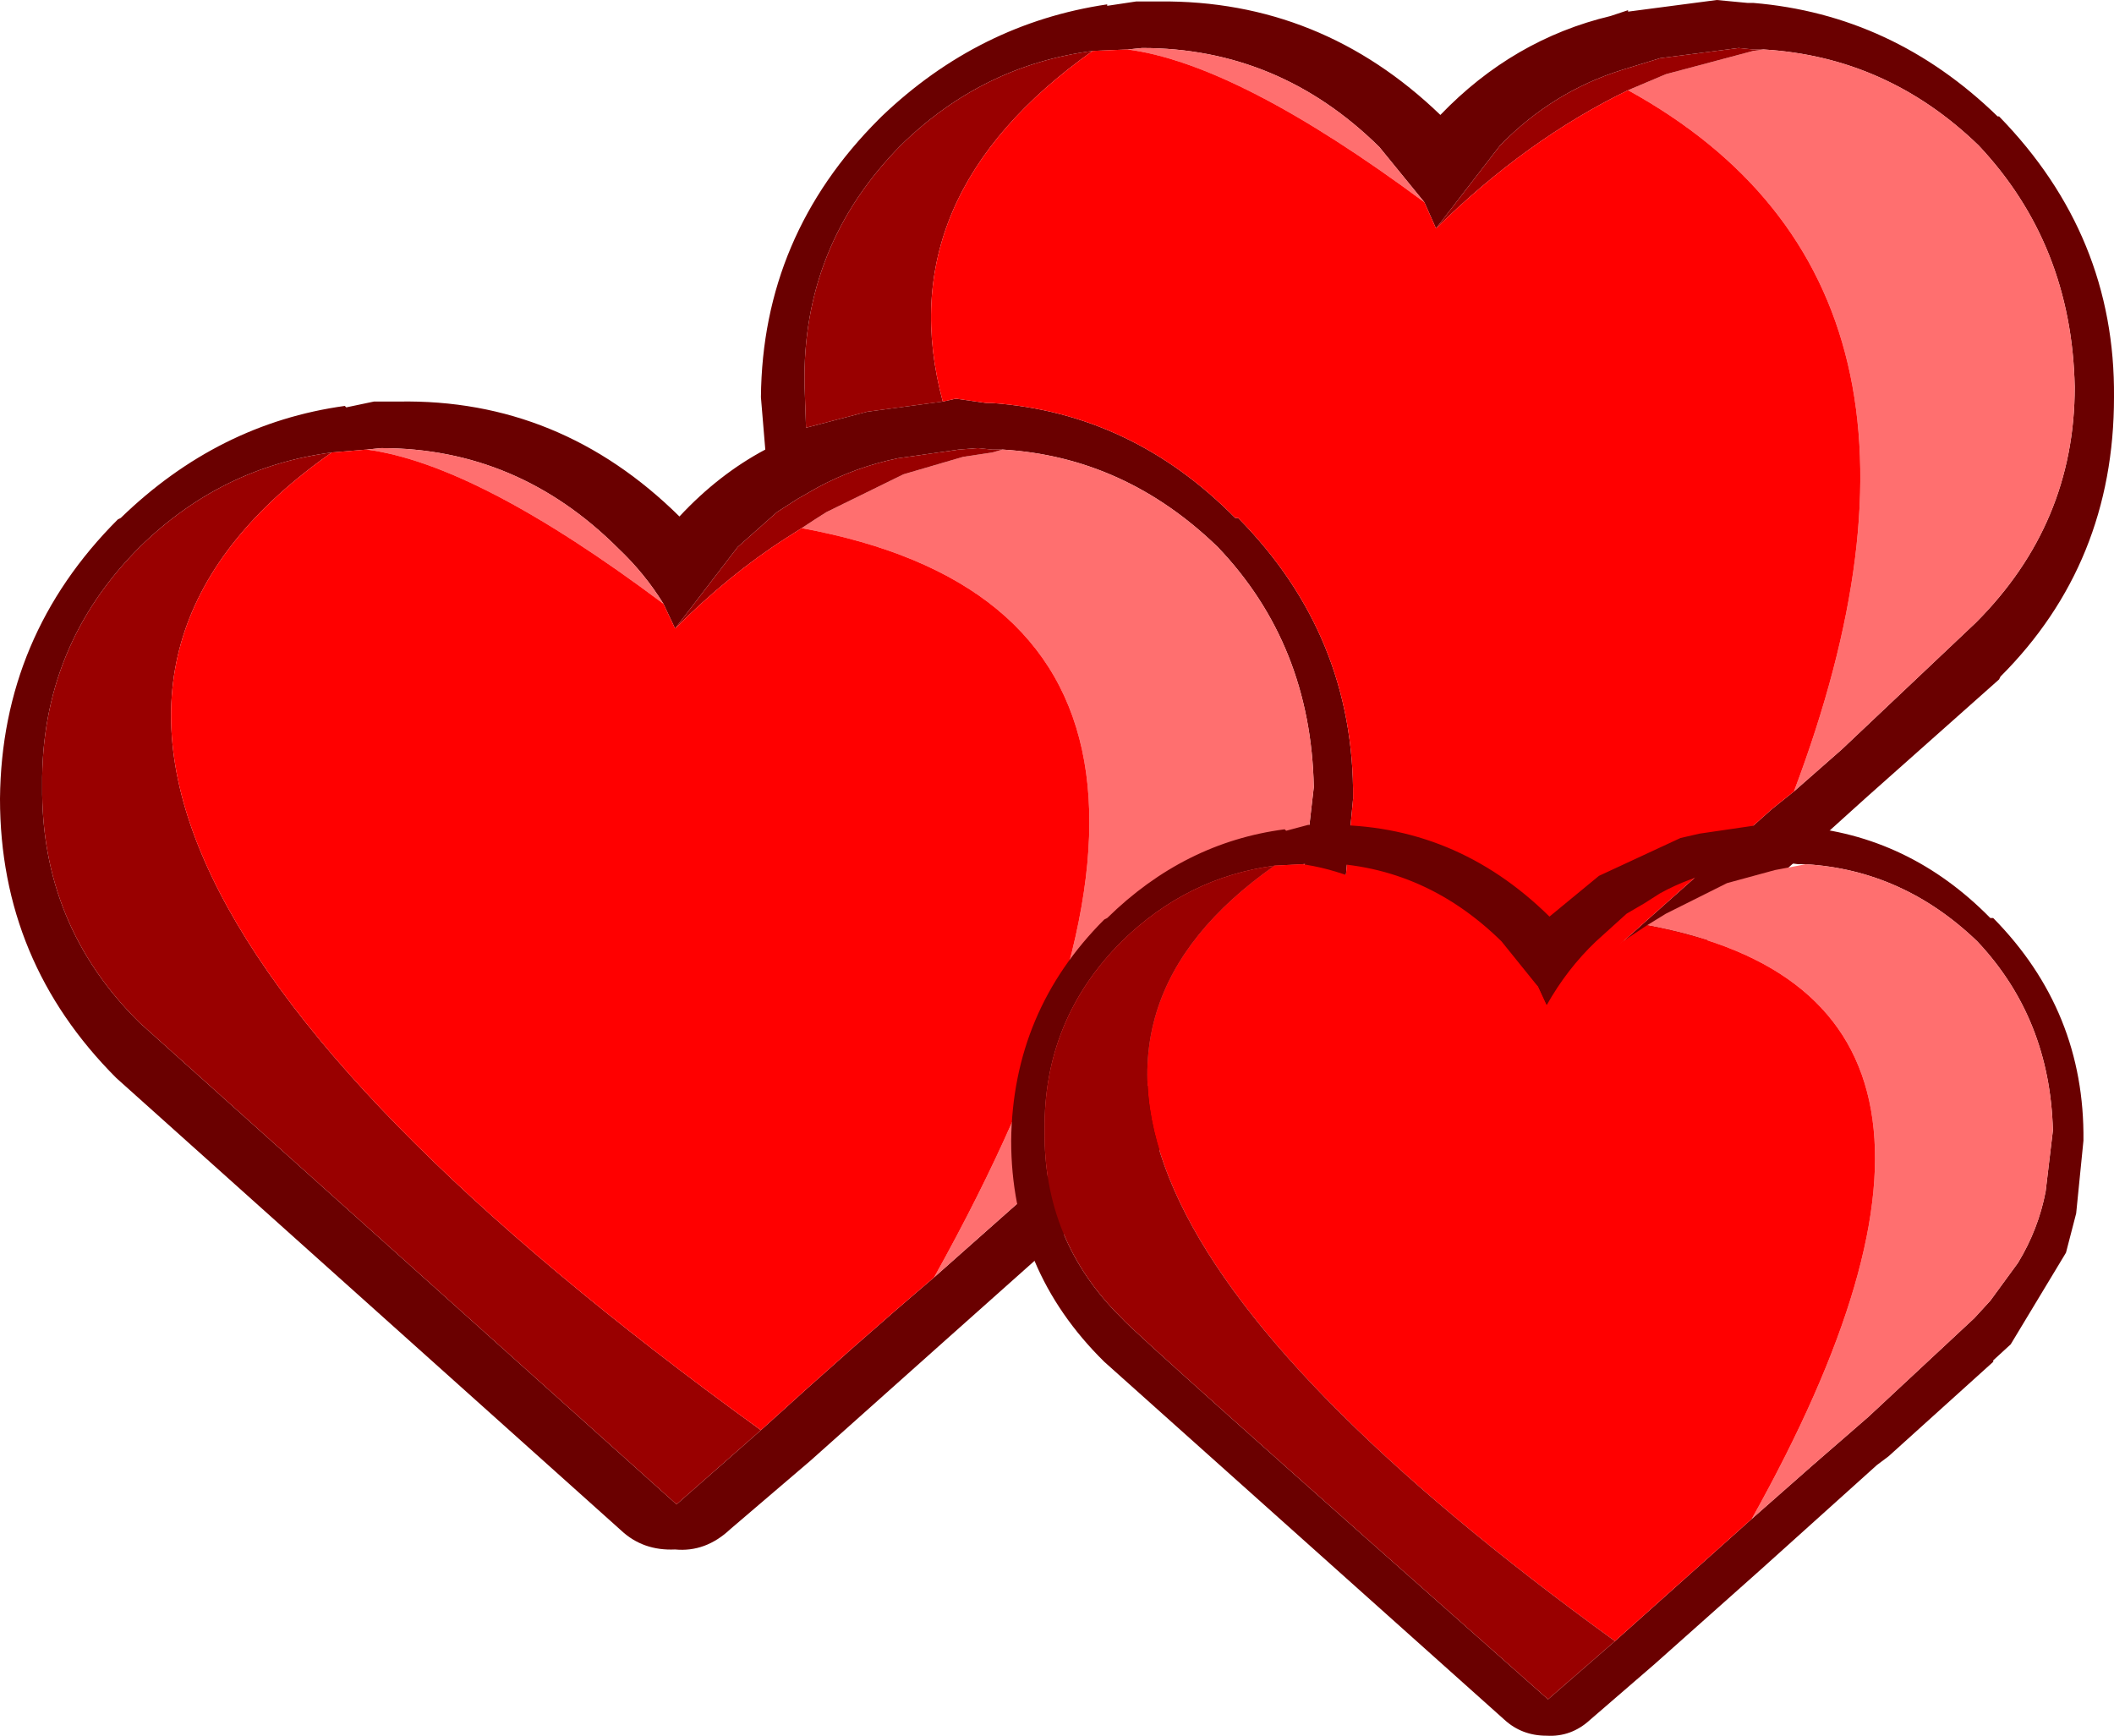 <?xml version="1.0" encoding="UTF-8" standalone="no"?>
<svg xmlns:xlink="http://www.w3.org/1999/xlink" height="59.65px" width="72.65px" xmlns="http://www.w3.org/2000/svg">
  <g transform="matrix(1.0, 0.0, 0.0, 1.0, 36.25, 29.7)">
    <path d="M25.4 -2.5 L27.05 -3.95 31.65 -8.3 Q35.05 -11.7 35.05 -16.4 34.95 -21.3 31.75 -24.7 28.6 -27.75 24.35 -28.0 L24.0 -28.0 23.5 -28.05 20.8 -27.7 19.5 -27.3 Q17.1 -26.55 15.3 -24.7 L13.1 -21.85 12.7 -22.75 11.15 -24.65 Q7.7 -28.05 3.0 -28.05 L2.5 -28.0 1.3 -27.95 Q-2.5 -27.45 -5.3 -24.7 -8.7 -21.25 -8.6 -16.45 L-8.55 -15.0 -6.45 -15.55 -3.85 -15.9 -3.4 -16.0 -2.35 -15.85 -2.15 -15.85 Q2.65 -15.5 6.2 -11.9 L6.3 -11.9 Q10.3 -7.85 10.25 -2.25 L9.95 0.95 Q9.5 2.7 8.7 4.25 L13.2 8.2 16.05 5.75 24.65 -1.9 25.4 -2.5 M24.0 -29.6 Q28.8 -29.2 32.4 -25.7 L32.45 -25.7 Q36.45 -21.6 36.4 -16.05 36.4 -10.35 32.5 -6.45 L32.45 -6.35 27.95 -2.35 27.45 -1.9 25.9 -0.5 17.8 6.75 15.0 9.1 Q14.15 9.9 13.1 9.75 12.0 9.8 11.3 9.15 L7.6 5.9 6.35 7.3 6.3 7.35 1.8 11.45 Q1.5 11.6 1.3 11.85 L-3.75 16.35 -8.4 20.5 -11.15 22.85 Q-12.0 23.65 -13.05 23.55 -14.15 23.6 -14.9 22.9 L-32.25 7.35 Q-36.25 3.35 -36.25 -2.25 -36.2 -7.85 -32.2 -11.85 L-32.1 -11.9 Q-28.75 -15.15 -24.4 -15.75 L-24.35 -15.7 -23.4 -15.9 -22.55 -15.9 Q-17.0 -16.0 -12.9 -11.95 -11.55 -13.4 -9.95 -14.25 L-10.1 -16.05 Q-10.05 -21.6 -6.05 -25.6 L-5.95 -25.7 Q-2.6 -28.9 1.8 -29.55 L1.8 -29.5 2.8 -29.65 3.6 -29.65 Q9.15 -29.7 13.25 -25.75 15.75 -28.35 19.1 -29.15 L19.7 -29.35 19.7 -29.3 22.75 -29.7 23.8 -29.6 24.0 -29.6 M-4.15 14.2 L-1.5 11.85 0.9 9.75 5.5 5.45 6.2 4.7 7.4 3.05 Q8.25 1.6 8.6 -0.05 L8.9 -2.65 Q8.8 -7.55 5.6 -10.9 2.4 -14.0 -1.8 -14.25 L-2.15 -14.25 -2.65 -14.3 -3.3 -14.25 -5.4 -13.95 Q-6.85 -13.65 -8.15 -12.95 L-8.85 -12.55 -9.55 -12.1 -10.9 -10.9 -13.05 -8.1 -13.45 -8.95 Q-14.1 -10.0 -15.0 -10.85 -18.45 -14.3 -23.15 -14.3 L-23.65 -14.25 -24.85 -14.15 Q-28.65 -13.65 -31.45 -10.9 -34.85 -7.5 -34.8 -2.7 -34.85 2.1 -31.45 5.45 L-13.0 22.0 -10.1 19.45 Q-6.8 16.45 -4.15 14.2" fill="#6a0000" fill-rule="evenodd" stroke="none"/>
    <path d="M24.35 -28.0 Q28.6 -27.75 31.75 -24.7 34.95 -21.3 35.05 -16.4 35.05 -11.7 31.65 -8.3 L27.05 -3.95 25.4 -2.5 Q31.95 -19.85 19.7 -26.6 L21.0 -27.15 24.0 -27.95 24.35 -28.0 M2.5 -28.0 L3.0 -28.05 Q7.7 -28.05 11.15 -24.65 L12.7 -22.75 Q6.3 -27.5 2.5 -28.0 M-1.8 -14.25 Q2.4 -14.0 5.6 -10.9 8.8 -7.55 8.9 -2.65 L8.6 -0.05 Q8.25 1.6 7.4 3.05 L6.2 4.7 5.5 5.45 0.9 9.75 -1.5 11.85 -4.15 14.2 Q8.45 -8.4 -8.7 -11.55 -8.25 -11.85 -7.85 -12.1 L-5.2 -13.4 -3.15 -14.0 -2.15 -14.15 -1.8 -14.25 M-23.65 -14.25 L-23.15 -14.3 Q-18.45 -14.3 -15.0 -10.85 -14.1 -10.0 -13.45 -8.95 -19.85 -13.75 -23.65 -14.25" fill="#ff6f6f" fill-rule="evenodd" stroke="none"/>
    <path d="M24.35 -28.0 L24.0 -27.95 21.0 -27.15 19.7 -26.6 Q16.2 -24.9 13.1 -21.85 L15.3 -24.7 Q17.1 -26.55 19.5 -27.3 L20.8 -27.7 23.5 -28.05 24.0 -28.0 24.35 -28.0 M16.05 5.75 L13.2 8.2 8.7 4.25 Q9.5 2.7 9.95 0.95 L16.05 5.75 M-3.85 -15.9 L-6.45 -15.55 -8.55 -15.0 -8.6 -16.45 Q-8.7 -21.25 -5.3 -24.7 -2.5 -27.45 1.3 -27.95 -5.75 -22.95 -3.85 -15.9 M-1.8 -14.25 L-2.15 -14.15 -3.15 -14.0 -5.2 -13.4 -7.85 -12.1 Q-8.25 -11.85 -8.7 -11.55 L-9.25 -11.2 Q-11.2 -9.95 -13.05 -8.1 L-10.9 -10.9 -9.55 -12.1 -8.85 -12.55 -8.15 -12.95 Q-6.85 -13.65 -5.4 -13.95 L-3.3 -14.25 -2.65 -14.3 -2.15 -14.25 -1.8 -14.25 M-10.1 19.45 L-13.0 22.0 -31.45 5.45 Q-34.85 2.1 -34.8 -2.7 -34.85 -7.5 -31.45 -10.9 -28.65 -13.65 -24.85 -14.15 -40.95 -2.85 -10.1 19.45" fill="#990000" fill-rule="evenodd" stroke="none"/>
    <path d="M19.7 -26.6 Q31.95 -19.85 25.4 -2.5 L24.65 -1.9 16.05 5.75 9.95 0.95 10.25 -2.25 Q10.3 -7.85 6.3 -11.9 L6.2 -11.9 Q2.65 -15.5 -2.15 -15.85 L-2.35 -15.85 -3.4 -16.0 -3.85 -15.9 Q-5.75 -22.95 1.3 -27.95 L2.5 -28.0 Q6.3 -27.5 12.7 -22.75 L13.1 -21.85 Q16.2 -24.9 19.7 -26.6 M-8.7 -11.55 Q8.45 -8.4 -4.15 14.2 -6.8 16.45 -10.1 19.45 -40.95 -2.85 -24.85 -14.15 L-23.65 -14.25 Q-19.85 -13.75 -13.45 -8.95 L-13.05 -8.1 Q-11.2 -9.95 -9.25 -11.2 L-8.7 -11.55" fill="#ff0000" fill-rule="evenodd" stroke="none"/>
    <path d="M8.7 -1.35 L9.35 -1.35 Q13.75 -1.4 17.0 1.8 L18.7 0.4 21.5 -0.9 22.15 -1.05 24.2 -1.35 24.55 -1.4 25.4 -1.3 25.55 -1.3 Q29.35 -1.0 32.15 1.85 L32.25 1.85 Q35.4 5.05 35.35 9.5 L35.1 12.0 34.75 13.35 32.85 16.5 32.25 17.05 32.25 17.1 28.65 20.35 28.25 20.65 24.25 24.25 20.6 27.5 18.4 29.4 Q17.75 30.0 16.9 29.95 16.05 29.95 15.45 29.4 L1.7 17.1 Q-1.5 13.95 -1.5 9.5 -1.45 5.05 1.7 1.9 L1.8 1.85 Q4.45 -0.75 7.9 -1.2 L7.95 -1.15 8.7 -1.35 M23.95 22.5 L26.05 20.65 27.95 19.0 31.6 15.6 32.15 15.0 33.1 13.7 Q33.8 12.55 34.05 11.25 L34.3 9.15 Q34.2 5.3 31.7 2.65 29.15 0.2 25.8 0.0 L25.55 0.0 25.15 -0.05 24.6 0.0 22.95 0.2 Q21.8 0.45 20.8 1.0 L20.25 1.35 19.65 1.7 18.6 2.65 Q17.6 3.6 16.9 4.85 L16.6 4.2 15.35 2.65 Q12.6 -0.05 8.9 -0.05 L8.5 0.0 7.55 0.05 Q4.55 0.45 2.3 2.65 -0.4 5.35 -0.35 9.15 -0.4 12.95 2.3 15.6 2.65 16.05 16.95 28.7 L19.25 26.7 23.95 22.5" fill="#6a0000" fill-rule="evenodd" stroke="none"/>
    <path d="M25.8 0.0 Q29.15 0.2 31.7 2.65 34.2 5.3 34.3 9.15 L34.05 11.25 Q33.8 12.55 33.1 13.7 L32.15 15.0 31.6 15.6 27.95 19.0 26.05 20.65 23.95 22.5 Q33.95 4.6 20.35 2.1 L21.0 1.7 23.1 0.65 24.75 0.2 25.55 0.05 25.8 0.0" fill="#ff6f6f" fill-rule="evenodd" stroke="none"/>
    <path d="M20.35 2.1 Q33.95 4.6 23.95 22.5 L19.25 26.7 Q-5.2 9.0 7.55 0.05 L8.5 0.0 Q11.5 0.4 16.6 4.2 L16.9 4.85 Q18.35 3.4 19.9 2.4 L20.35 2.1" fill="#ff0000" fill-rule="evenodd" stroke="none"/>
    <path d="M19.25 26.7 L16.95 28.7 Q2.65 16.05 2.3 15.6 -0.4 12.95 -0.35 9.15 -0.4 5.35 2.3 2.65 4.55 0.45 7.55 0.05 -5.2 9.0 19.25 26.7" fill="#990000" fill-rule="evenodd" stroke="none"/>
  </g>
</svg>
